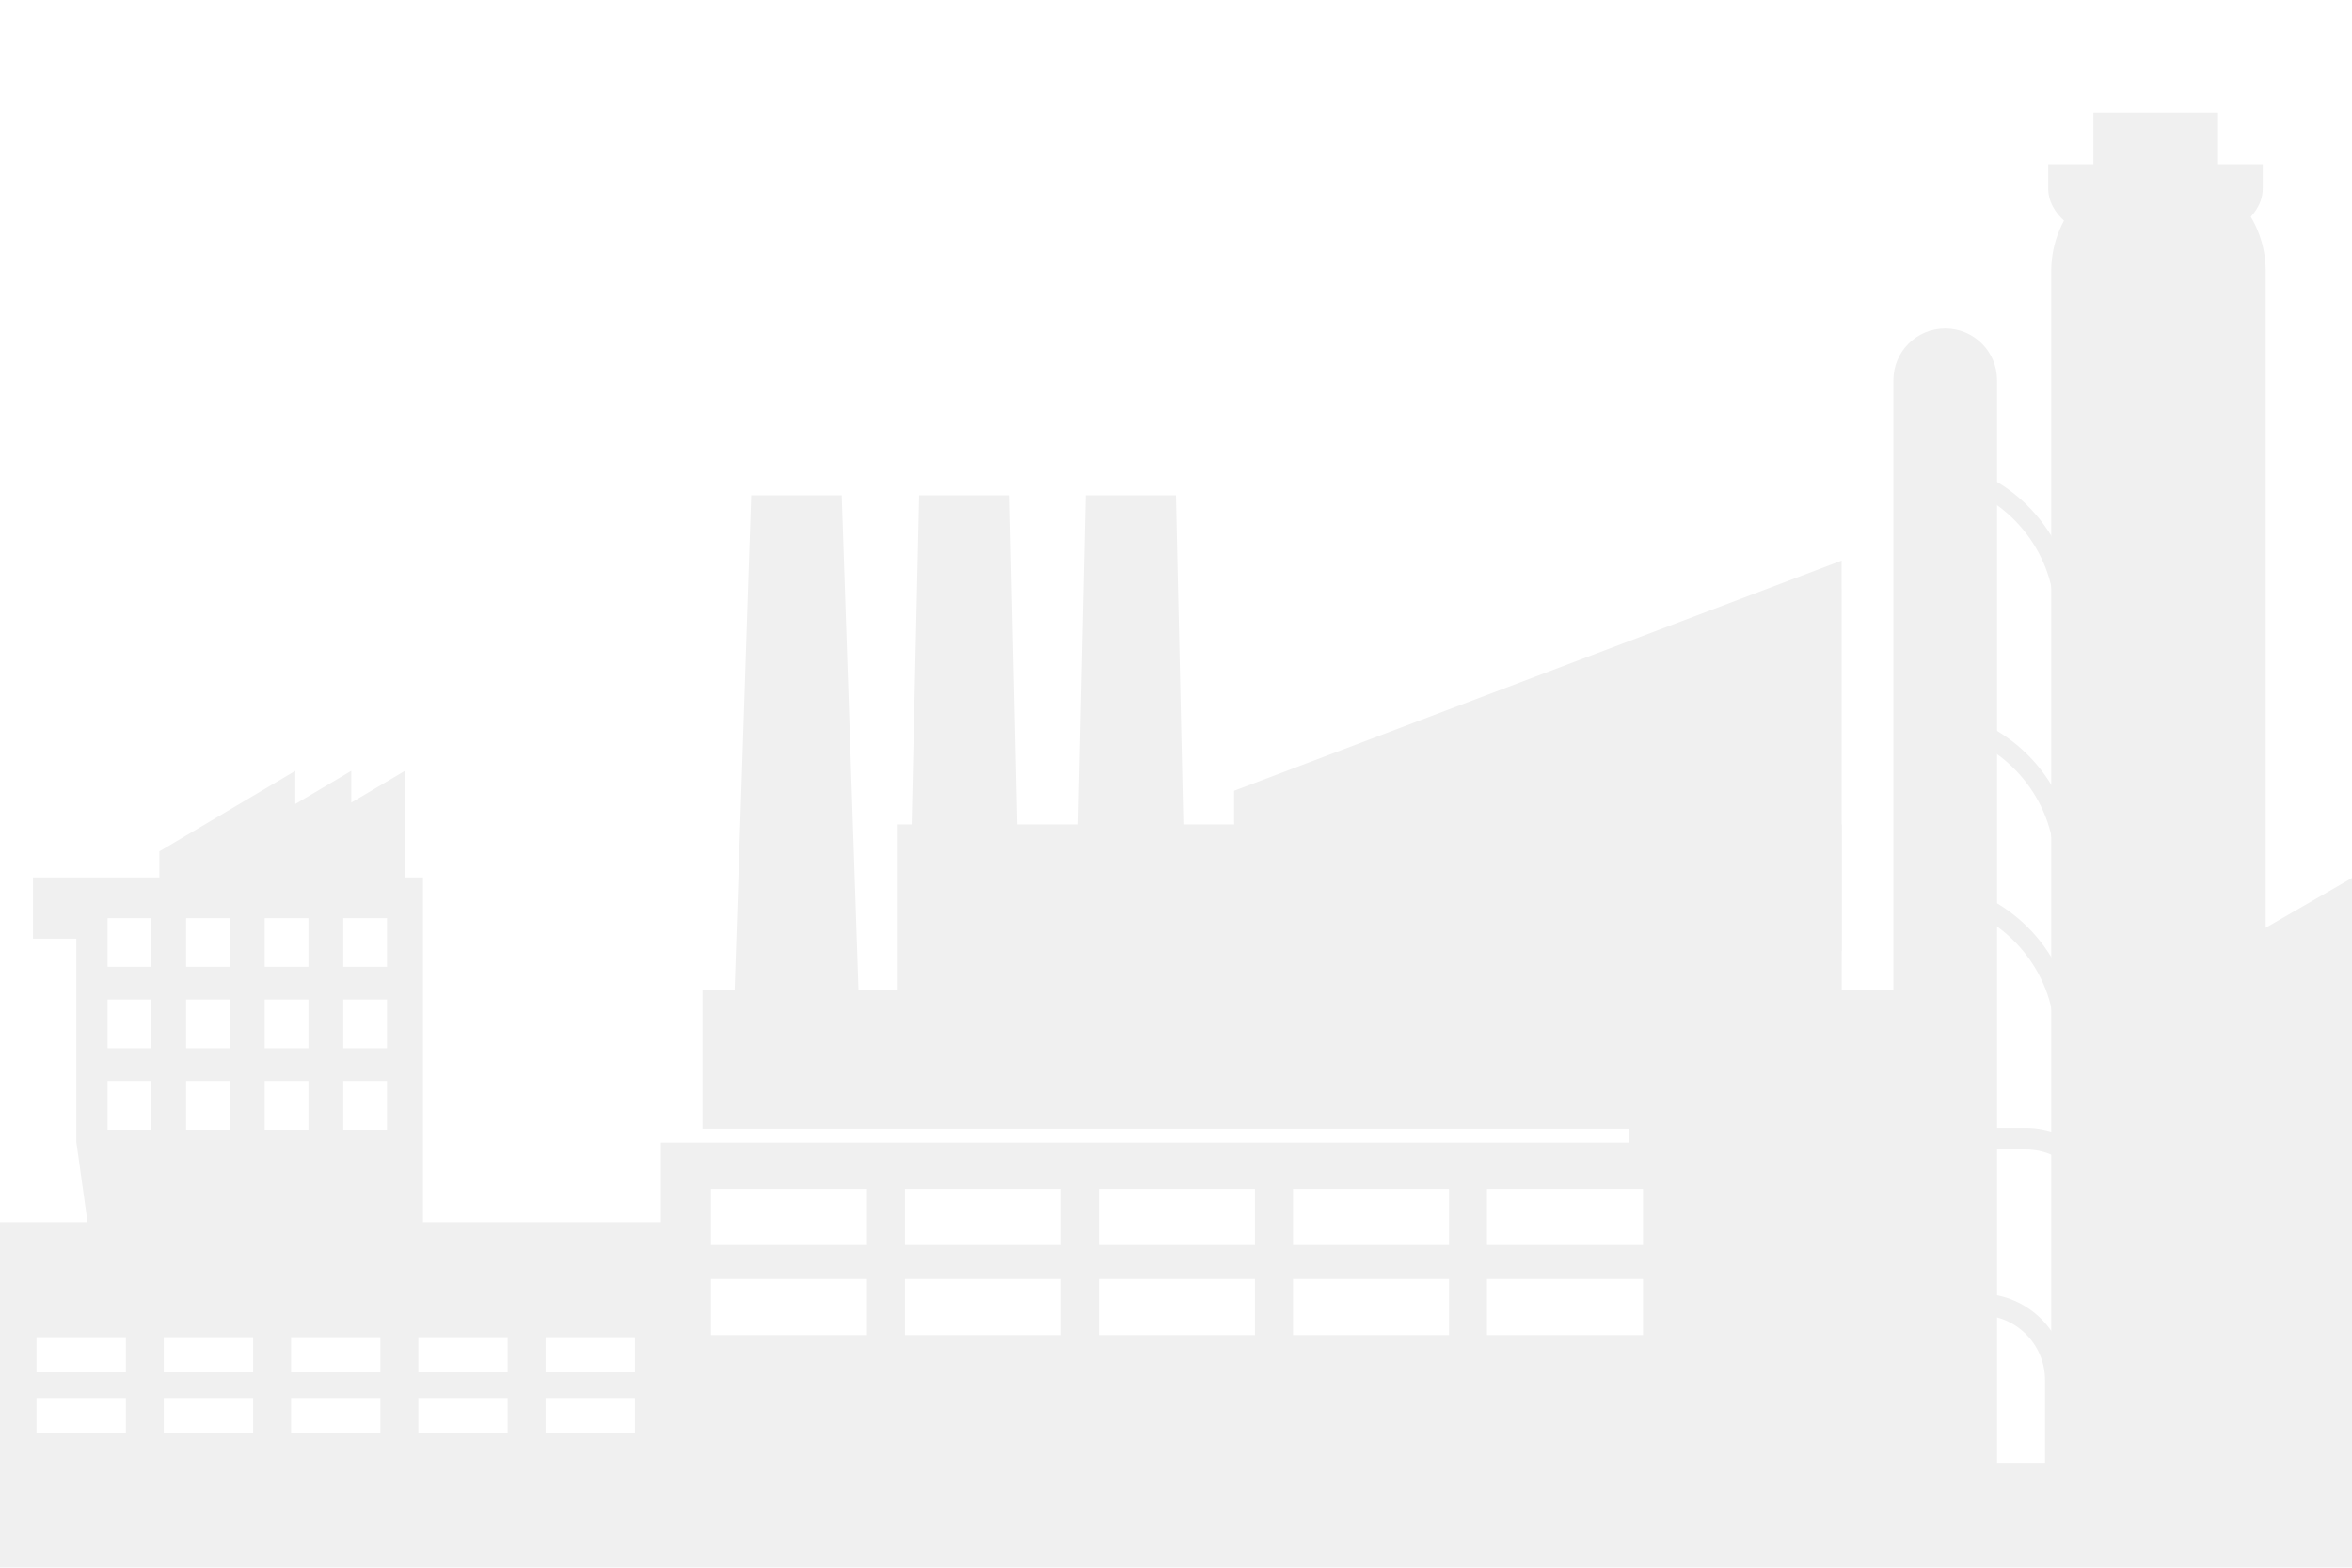 <svg width="375" height="250" viewBox="0 0 375 250" fill="none" xmlns="http://www.w3.org/2000/svg">
<g opacity="0.06" clip-path="url(#clip0_148_698)">
<path d="M328.023 232.679H832.822V246.51H328.023V232.679Z" fill="#010303"/>
<path d="M344 156.908H429.85V161.083H344V156.908Z" fill="#010303"/>
<path d="M426.282 238.99V155.834L386.923 133.133L347.566 155.834V238.99H426.282Z" fill="#010303"/>
<path d="M318.41 238.991V60.627C318.41 56.069 314.711 52.373 310.145 52.373C305.582 52.373 301.88 56.069 301.88 60.627V238.991H318.41Z" fill="#010303"/>
<path d="M361.244 238.991V43.261C361.244 33.829 353.588 26.18 344.146 26.18C334.702 26.18 327.048 33.829 327.048 43.261V238.991H361.244Z" fill="#010303"/>
<path d="M360.765 26.175V30.089C360.765 35.477 353.109 39.843 343.667 39.843C334.223 39.843 326.569 35.477 326.569 30.089V26.175H360.765Z" fill="#010303"/>
<path d="M333.767 17.963H353.64V30.285H333.767V17.963Z" fill="#010303"/>
<path d="M311.564 74.01V77.206C320.843 79.894 327.646 88.454 327.646 98.577V228.822H330.731V98.577C330.731 86.721 322.575 76.769 311.564 74.01Z" fill="#010303"/>
<path d="M327.647 165.774V174.82H330.731V165.774C330.731 153.919 322.576 143.967 311.565 141.207V144.404C320.842 147.091 327.647 155.652 327.647 165.774Z" fill="#010303"/>
<path d="M327.647 138.285V147.33H330.731V138.285C330.731 126.429 322.576 116.477 311.565 113.718V116.914C320.842 119.602 327.647 128.162 327.647 138.285Z" fill="#010303"/>
<path d="M1022.56 238.95H-68.999V250.019H1022.56V238.95Z" fill="#010303"/>
<path d="M293.637 131.474H142.99V172.053H293.637V131.474Z" fill="#010303"/>
<path d="M293.624 89.397L196.764 126.104L196.77 151.635L293.64 151.66L293.624 89.397Z" fill="#010303"/>
<path d="M333.333 233.27H329.504V220.069C329.504 212.471 323.315 206.288 315.707 206.288H311.627V183.302H322.987C328.7 183.302 333.333 187.928 333.333 193.638V233.27ZM326.056 233.27H311.627V209.733H315.707C321.423 209.733 326.056 214.361 326.056 220.069V233.27ZM261.956 198.554H237.084V189.613H261.956V198.554ZM261.956 212.902H237.084V203.961H261.956V212.902ZM231.026 198.554H206.155V189.613H231.026V198.554ZM231.026 212.902H206.155V203.961H231.026V212.902ZM200.094 198.554H175.223V189.613H200.094V198.554ZM200.094 212.902H175.223V203.961H200.094V212.902ZM169.165 198.554H144.293V189.613H169.165V198.554ZM169.165 212.902H144.293V203.961H169.165V212.902ZM138.233 198.554H113.361V189.613H138.233V198.554ZM138.233 212.902H113.361V203.961H138.233V212.902ZM338.932 233.27H336.781V193.638C336.781 186.038 330.593 179.855 322.987 179.855H311.627V157.906H112.006V179.989H259.746V182.196H105.377V233.27H104.411V244.553H338.932V233.27Z" fill="#010303"/>
<path d="M173.067 78.981L171.716 138.308L188.827 138.307L187.499 78.981L173.067 78.981Z" fill="#010303"/>
<path d="M146.548 78.981L145.197 138.307L162.33 138.307L160.98 78.98L146.548 78.981Z" fill="#010303"/>
<path d="M134.203 78.981H119.771L116.969 162.764L137.008 161.652L134.203 78.981Z" fill="#010303"/>
<path d="M101.237 218.847H86.99V213.24H101.237V218.847ZM101.237 228.554H86.99V222.947H101.237V228.554ZM80.945 218.847H66.697V213.24H80.945V218.847ZM80.945 228.554H66.697V222.947H80.945V228.554ZM60.653 218.847H46.405V213.24H60.653V218.847ZM60.653 228.554H46.405V222.947H60.653V228.554ZM40.358 218.847H26.11V213.24H40.358V218.847ZM40.358 228.554H26.11V222.947H40.358V228.554ZM20.066 218.847H5.818V213.24H20.066V218.847ZM20.066 228.554H5.818V222.947H20.066V228.554ZM-9.18 194.909L-0.872 248.394H53.312V240.198H73.174V248.394H80.081V240.198H99.943V248.394H107.714V194.909H-9.18Z" fill="#010303"/>
<path d="M61.702 154.185H54.726V146.419H61.702V154.185ZM61.702 167.168H54.726V159.399H61.702V167.168ZM61.702 180.151H54.726V172.383H61.702V180.151ZM49.178 154.185H42.202V146.419H49.178V154.185ZM49.178 167.168H42.202V159.399H49.178V167.168ZM49.178 180.151H42.202V172.383H49.178V180.151ZM36.651 154.185H29.675V146.419H36.651V154.185ZM36.651 167.168H29.675V159.399H36.651V167.168ZM36.651 180.151H29.675V172.383H36.651V180.151ZM24.127 154.185H17.154V146.419H24.127V154.185ZM24.127 167.168H17.154V159.399H24.127V167.168ZM24.127 180.151H17.154V172.383H24.127V180.151ZM64.557 139.917V122.926L56.007 127.994V122.926L47.085 128.216V122.926L25.411 135.771V139.917H5.263V149.693H12.169V182.076L13.978 195.051H67.436V139.917H64.557Z" fill="#010303"/>
</g>
<defs>
<clipPath id="clip0_148_698">
<rect width="1092" height="250" fill="white" transform="translate(-69)"/>
</clipPath>
</defs>
</svg>
